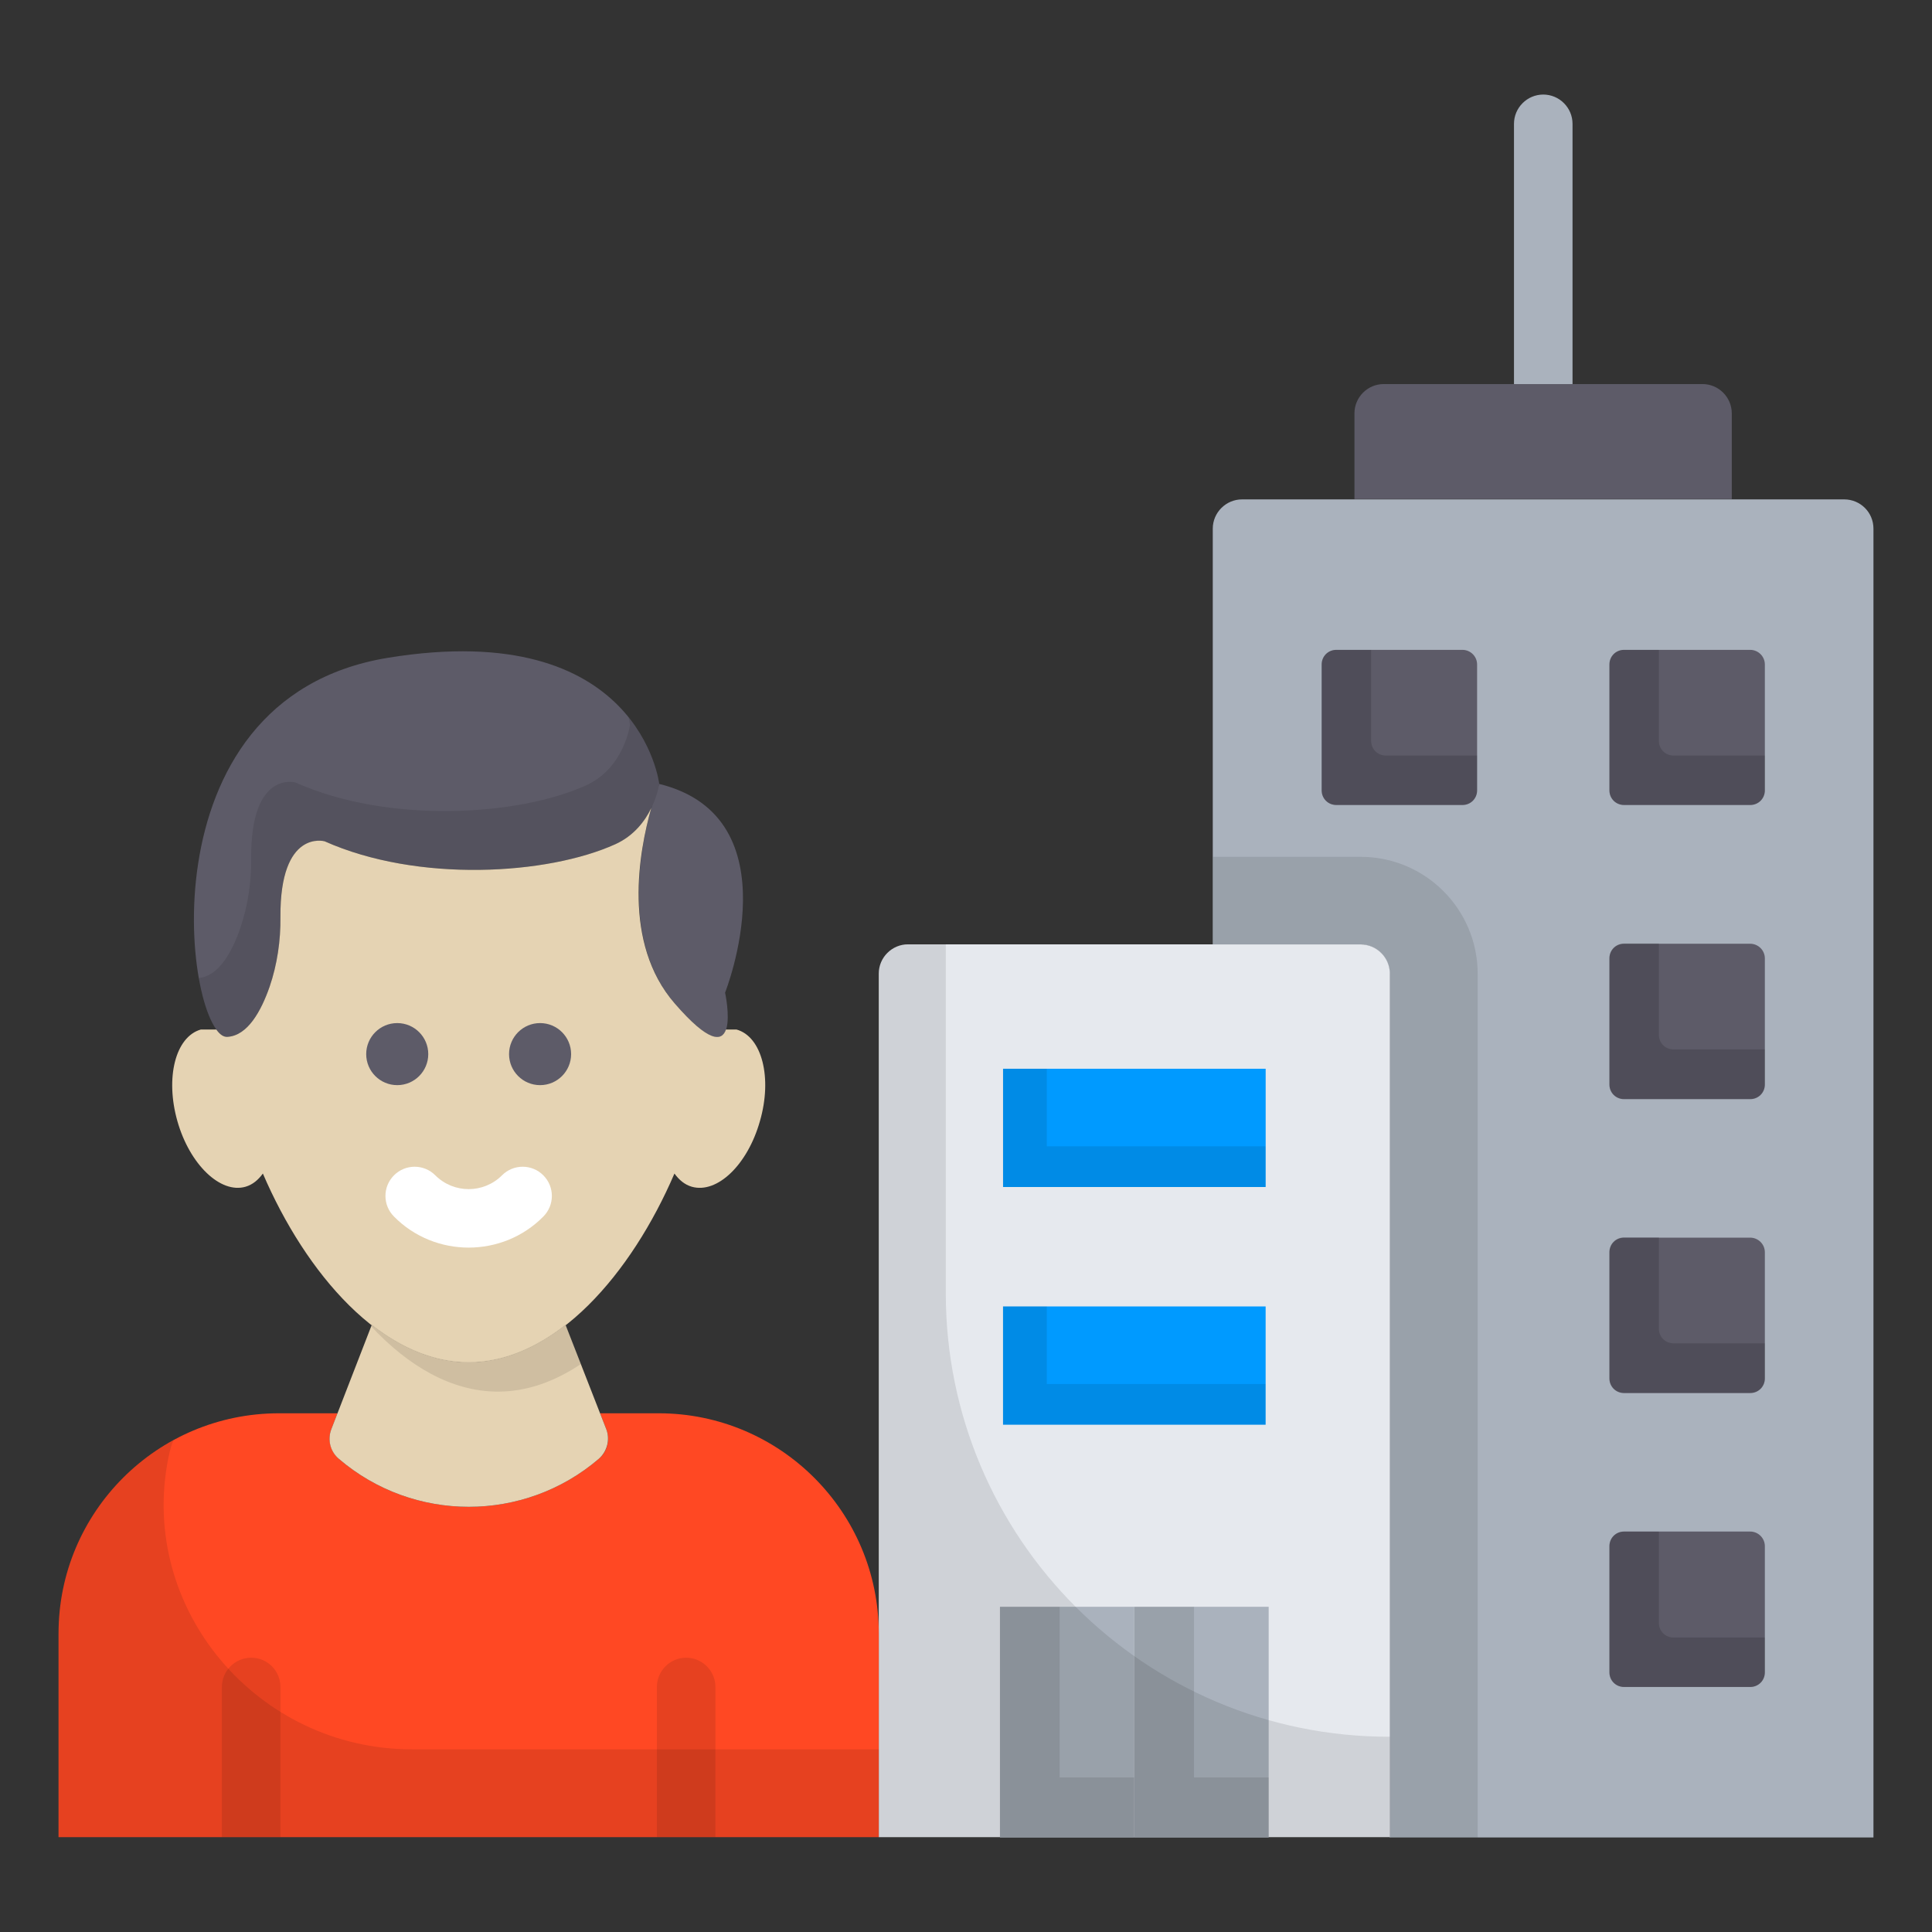 <!-- icon666.com - MILLIONS vector ICONS FREE --><svg id="Layer_1" enable-background="new 0 0 66 66" viewBox="0 0 66 66" xmlns="http://www.w3.org/2000/svg"><rect x="0" y="0" width="66" height="66" fill="#333333" stroke="none"/><g><g><path d="m52.72 14.12c-.55 0-1-.45-1-1v-8.89c0-.55.45-1 1-1s1 .45 1 1v8.89c0 .56-.45 1-1 1z" fill="#aab2bd"></path></g><path d="m63 17.06h-20.57c-.55 0-1 .45-1 1v14.21h5.04c.55 0 1 .45 1 1v29.5h16.53v-44.71c0-.56-.45-1-1-1z" fill="#aab2bd"></path><path d="m46.48 32.26h-15.46c-.55 0-1 .45-1 1v29.5h17.46v-29.5c0-.55-.45-1-1-1z" fill="#e6e9ee"></path><path d="m36.73 34.04h4.04v8.97h-4.04z" fill="#009aff" transform="matrix(0 1 -1 0 77.277 -.22)"></path><path d="m36.73 42.16h4.04v8.97h-4.04z" fill="#009aff" transform="matrix(0 1 -1 0 85.396 7.9)"></path><path d="m35.76 47.28v-2.65h-1.5v4.04h8.97v-1.39z" opacity=".1"></path><path d="m34.16 54.89h4.59v7.88h-4.59z" fill="#aab2bd"></path><path d="m36.2 60.72v-5.83h-2.04v7.88h4.59v-2.05z" opacity=".1"></path><path d="m38.75 54.89h4.59v7.88h-4.59z" fill="#aab2bd"></path><path d="m49.96 22.2h-4.31c-.28 0-.5.22-.5.5v4.3c0 .28.22.5.5.5h4.31c.28 0 .5-.22.5-.5v-4.3c0-.28-.23-.5-.5-.5z" fill="#5d5b68"></path><path d="m47.34 25.81c-.28 0-.5-.22-.5-.5v-3.11h-1.19c-.28 0-.5.22-.5.5v4.3c0 .28.22.5.5.5h4.31c.28 0 .5-.22.5-.5v-1.19z" opacity=".15"></path><g fill="#5d5b68"><path d="m59.79 22.2h-4.31c-.28 0-.5.22-.5.5v4.3c0 .28.22.5.5.5h4.31c.28 0 .5-.22.5-.5v-4.3c0-.28-.23-.5-.5-.5z"></path><path d="m59.79 32.24h-4.31c-.28 0-.5.22-.5.5v4.31c0 .28.22.5.5.5h4.31c.28 0 .5-.22.5-.5v-4.31c0-.28-.23-.5-.5-.5z"></path><path d="m59.79 42.28h-4.31c-.28 0-.5.22-.5.5v4.31c0 .28.22.5.5.5h4.31c.28 0 .5-.22.5-.5v-4.31c0-.28-.23-.5-.5-.5z"></path><path d="m59.79 52.32h-4.31c-.28 0-.5.22-.5.5v4.31c0 .28.22.5.5.5h4.31c.28 0 .5-.22.5-.5v-4.31c0-.28-.23-.5-.5-.5z"></path><path d="m58.16 13.12h-10.89c-.55 0-1 .45-1 1v2.93h12.89v-2.93c0-.55-.45-1-1-1z"></path><path d="m22.52 26.78s-1.88 4.71.53 7.5 1.72-.37 1.72-.37 2.38-5.99-2.25-7.13z"></path><path d="m22.52 26.78s-.2 1.47-1.5 2.06c-2.32 1.05-6.75 1.32-9.93-.1 0 0-1.53-.43-1.51 2.59.01.8-.11 1.62-.37 2.38-.29.83-.75 1.67-1.44 1.71-1.39.08-3.11-11.55 5.49-12.95s9.26 4.31 9.26 4.31z"></path></g><path d="m21.47 24.5c.04.17.05.27.05.27s-.2 1.47-1.5 2.06c-2.32 1.05-6.75 1.32-9.93-.1 0 0-1.53-.43-1.51 2.59.01.8-.11 1.62-.37 2.38-.28.82-.74 1.65-1.42 1.71.22 1.22.61 2.03.98 2.01.7-.04 1.16-.88 1.44-1.71.26-.76.37-1.57.37-2.38-.02-3.02 1.51-2.59 1.51-2.59 3.18 1.42 7.61 1.15 9.93.1 1.3-.59 1.5-2.06 1.5-2.06s-.13-1.14-1.05-2.28z" opacity=".1"></path><path d="m25.16 35.17h-.36c-.14.41-.58.46-1.75-.89-1.8-2.07-1.22-5.2-.8-6.68-.21.44-.59.95-1.23 1.24-2.32 1.05-6.75 1.32-9.93-.1 0 0-1.53-.43-1.51 2.59.01.8-.11 1.62-.37 2.38-.29.83-.75 1.67-1.44 1.71-.13.01-.26-.08-.38-.25h-.53c-.87.25-1.22 1.65-.8 3.13s1.47 2.49 2.33 2.24c.24-.07.43-.23.59-.45 1.46 3.4 4.06 6.46 7.03 6.46s5.57-3.06 7.03-6.46c.16.22.35.38.59.45.87.25 1.91-.75 2.33-2.24.43-1.48.07-2.89-.8-3.13z" fill="#e5d3b3"></path><path d="m22.5 48.28h-2l.21.54c.14.36.04.77-.26 1.02-2.55 2.18-6.32 2.18-8.87 0-.29-.25-.4-.66-.26-1.02l.21-.54h-2c-4.16 0-7.53 3.37-7.53 7.52v6.96h28.02v-6.96c0-4.15-3.37-7.52-7.52-7.52z" fill="#ff4823"></path><path d="m14.07 59.76c-5.27 0-9.35-4.79-8.32-9.95.06-.29.12-.5.18-.61-2.35 1.27-3.93 3.75-3.93 6.6v6.96h28.02v-3z" opacity=".1"></path><path d="m19.32 45.26c-1.01.79-2.13 1.28-3.31 1.28s-2.3-.49-3.31-1.28l-1.38 3.56c-.14.36-.04.77.26 1.02 2.55 2.18 6.32 2.18 8.87 0 .29-.25.4-.66.26-1.02z" fill="#e5d3b3"></path><path d="m17.01 47.54c1 0 1.95-.35 2.83-.94l-.52-1.35c-1.01.79-2.13 1.28-3.31 1.28s-2.3-.49-3.31-1.28l-.02.06c1.26 1.35 2.74 2.23 4.33 2.23z" opacity=".1"></path><g fill="#5d5b68"><circle cx="13.57" cy="36.01" r="1.06"></circle><circle cx="18.45" cy="36.01" r="1.06"></circle></g><g><path d="m16.01 42.62c-.92 0-1.85-.35-2.55-1.06-.39-.39-.39-1.02 0-1.41s1.02-.39 1.41 0c.63.63 1.65.63 2.28 0 .39-.39 1.02-.39 1.41 0s.39 1.02 0 1.41c-.7.71-1.63 1.06-2.55 1.06z" fill="#fff"></path></g><g opacity=".1"><path d="m8.58 56.63c-.55 0-1 .45-1 1v5.13h2v-5.13c0-.55-.44-1-1-1z"></path><path d="m23.44 56.63c-.55 0-1 .45-1 1v5.13h2v-5.13c0-.55-.45-1-1-1z"></path></g><path d="m35.76 39.16v-2.65h-1.5v4.04h8.97v-1.39z" opacity=".1"></path><path d="m40.79 60.72v-5.83h-2.04v7.88h4.59v-2.05z" opacity=".1"></path><path d="m32.31 44.18v-11.92h-1.29c-.55 0-1 .45-1 1v29.5h17.46v-3.43c-8.38.01-15.17-6.78-15.17-15.15z" opacity=".1"></path><path d="m57.17 25.81c-.28 0-.5-.22-.5-.5v-3.11h-1.19c-.28 0-.5.22-.5.5v4.3c0 .28.22.5.5.5h4.31c.28 0 .5-.22.5-.5v-1.19z" opacity=".15"></path><path d="m57.17 35.85c-.28 0-.5-.22-.5-.5v-3.12h-1.19c-.28 0-.5.22-.5.5v4.31c0 .28.22.5.5.5h4.31c.28 0 .5-.22.5-.5v-1.19z" opacity=".15"></path><path d="m57.17 45.89c-.28 0-.5-.22-.5-.5v-3.12h-1.19c-.28 0-.5.22-.5.5v4.31c0 .28.22.5.5.5h4.31c.28 0 .5-.22.5-.5v-1.19z" opacity=".15"></path><path d="m57.17 55.94c-.28 0-.5-.22-.5-.5v-3.12h-1.19c-.28 0-.5.22-.5.5v4.31c0 .28.22.5.5.5h4.31c.28 0 .5-.22.5-.5v-1.19z" opacity=".15"></path><path d="m50.48 62.77v-29.5c0-2.21-1.79-4-4-4h-5.04v3h5.04c.55 0 1 .45 1 1v29.5z" opacity=".1"></path></g></svg>